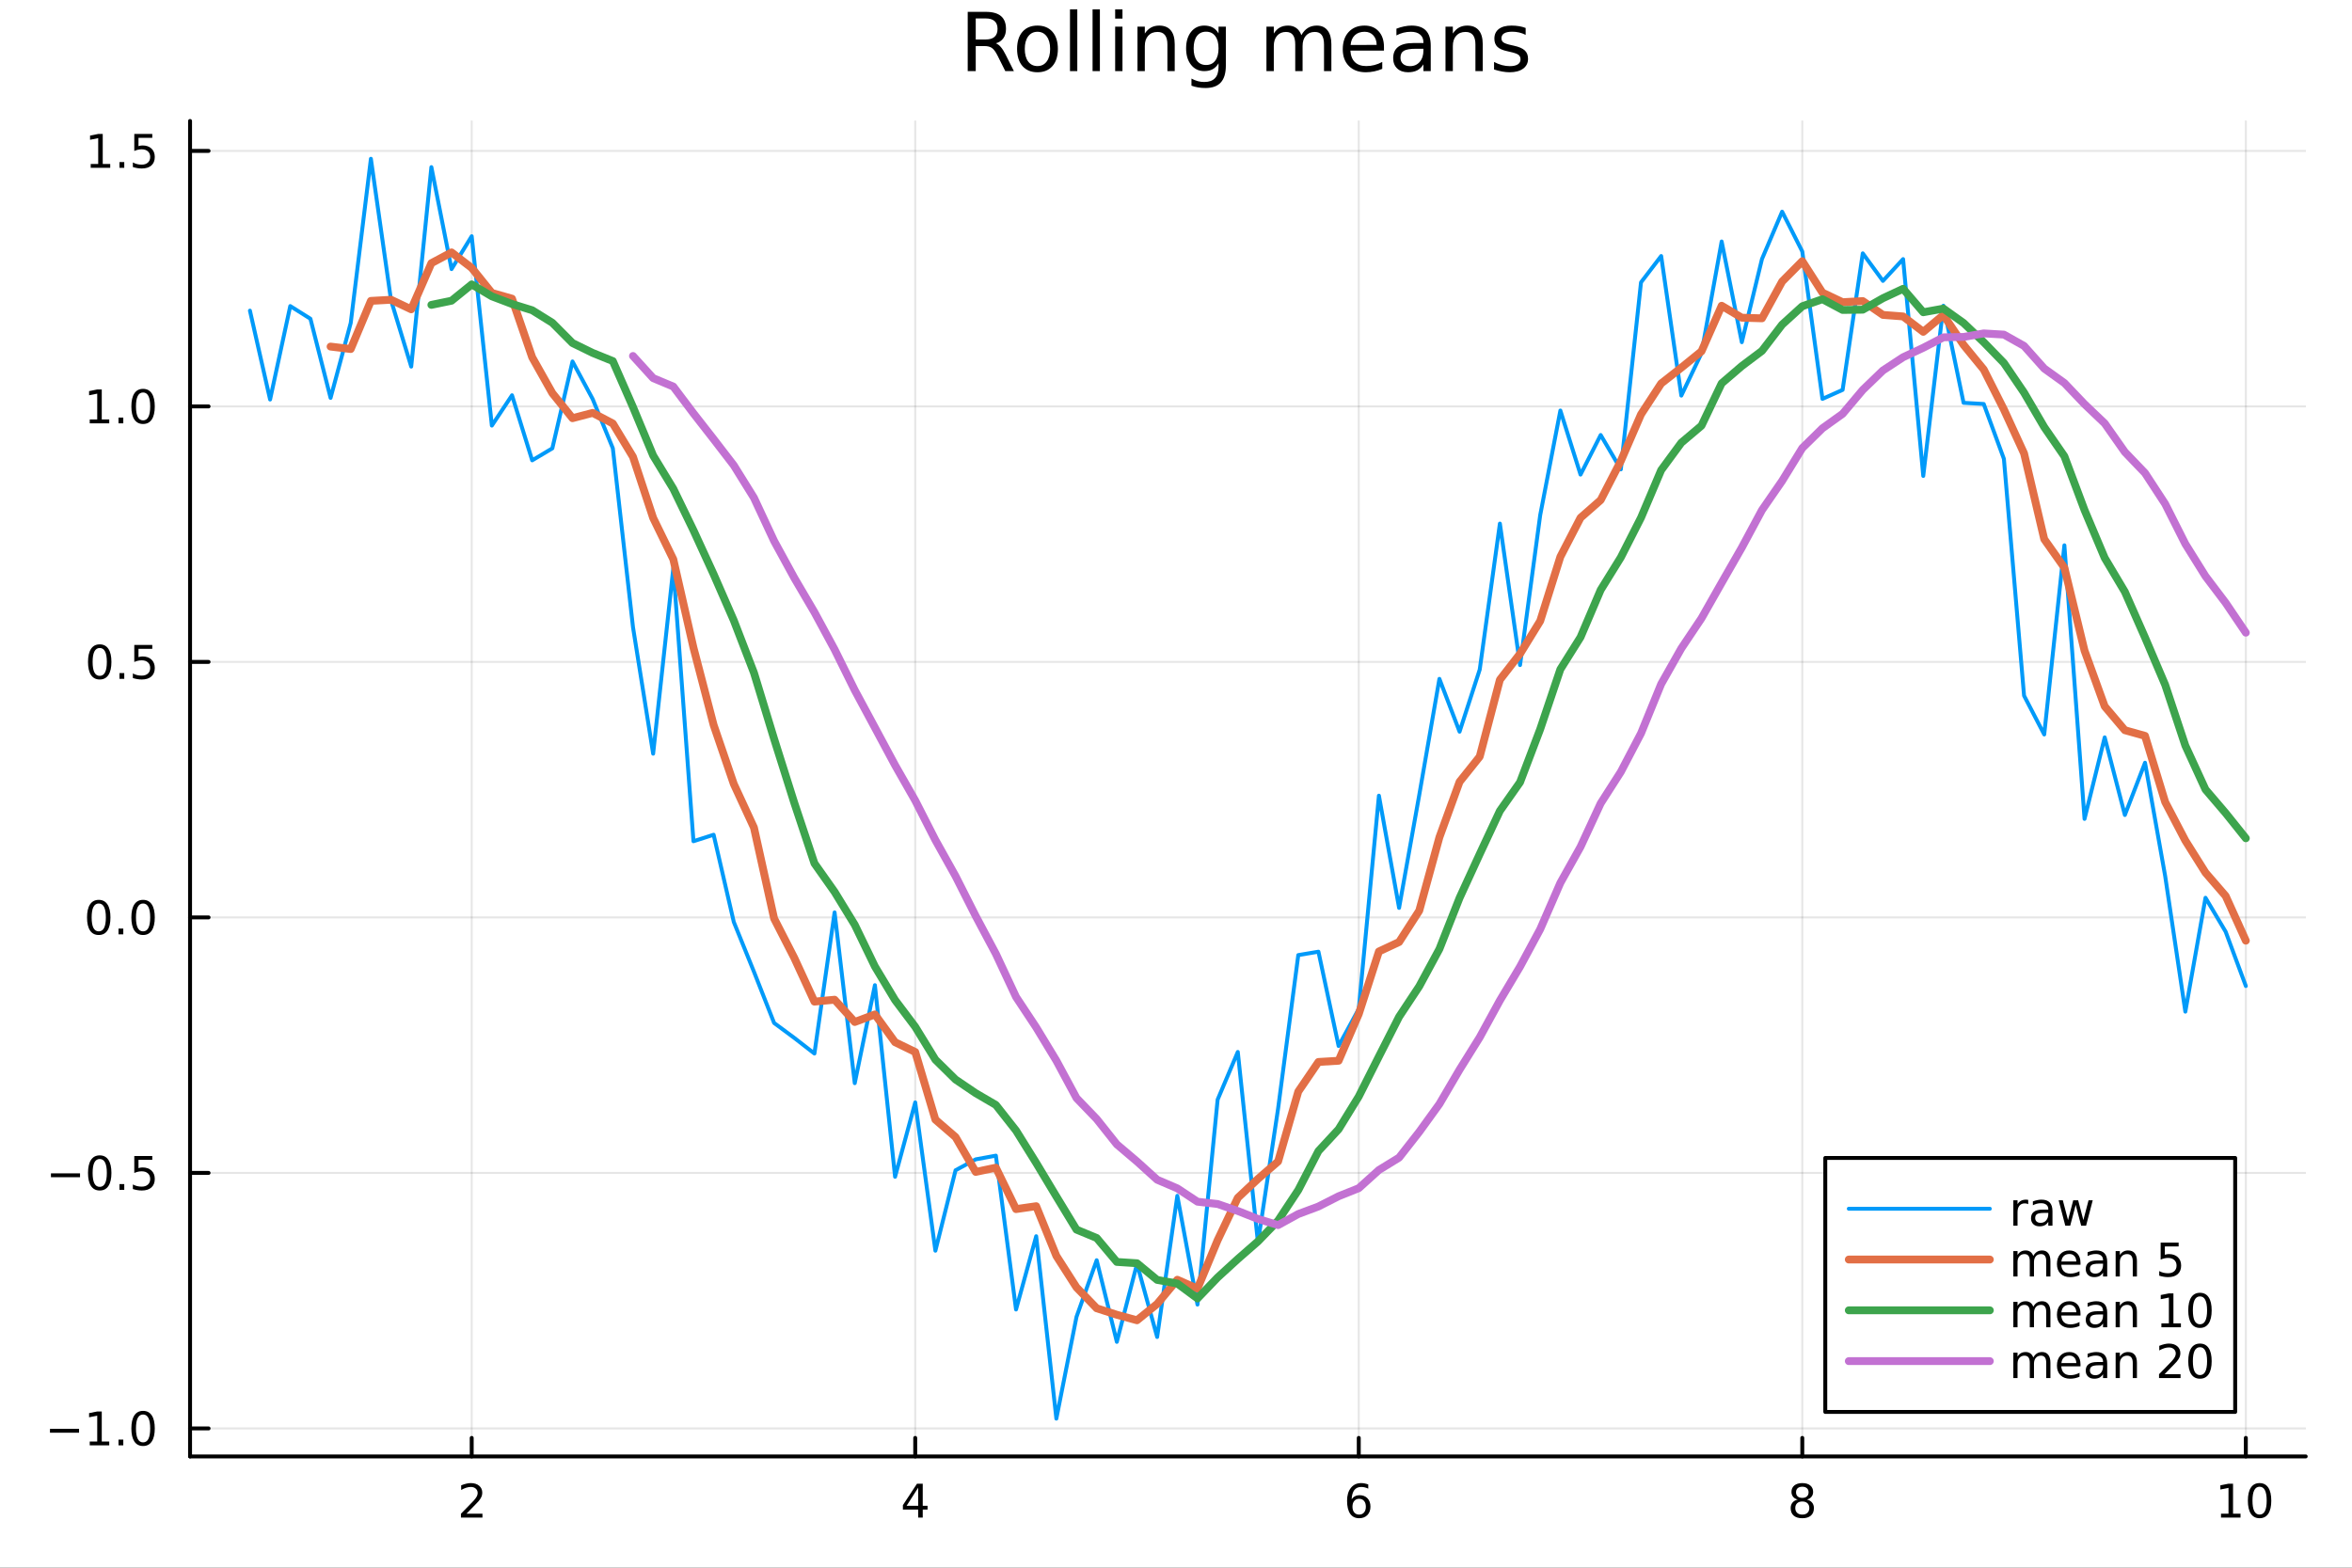 <?xml version="1.0" encoding="utf-8"?>
<svg xmlns="http://www.w3.org/2000/svg" xmlns:xlink="http://www.w3.org/1999/xlink" width="600" height="400" viewBox="0 0 2400 1600">
<rect x="0" y="0" width="2400" height="1600" fill="#333333" stroke="none"/>
<defs>
  <clipPath id="clip650">
    <rect x="0" y="0" width="2400" height="1600"/>
  </clipPath>
</defs>
<path clip-path="url(#clip650)" d="M0 1600 L2400 1600 L2400 0 L0 0  Z" fill="#ffffff" fill-rule="evenodd" fill-opacity="1"/>
<defs>
  <clipPath id="clip651">
    <rect x="480" y="0" width="1681" height="1600"/>
  </clipPath>
</defs>
<path clip-path="url(#clip650)" d="M193.936 1486.45 L2352.76 1486.45 L2352.76 123.472 L193.936 123.472  Z" fill="#ffffff" fill-rule="evenodd" fill-opacity="1"/>
<defs>
  <clipPath id="clip652">
    <rect x="193" y="123" width="2160" height="1364"/>
  </clipPath>
</defs>
<polyline clip-path="url(#clip652)" style="stroke:#000000; stroke-linecap:round; stroke-linejoin:round; stroke-width:2; stroke-opacity:0.1; fill:none" points="481.326,1486.45 481.326,123.472 "/>
<polyline clip-path="url(#clip652)" style="stroke:#000000; stroke-linecap:round; stroke-linejoin:round; stroke-width:2; stroke-opacity:0.1; fill:none" points="933.909,1486.45 933.909,123.472 "/>
<polyline clip-path="url(#clip652)" style="stroke:#000000; stroke-linecap:round; stroke-linejoin:round; stroke-width:2; stroke-opacity:0.1; fill:none" points="1386.49,1486.45 1386.49,123.472 "/>
<polyline clip-path="url(#clip652)" style="stroke:#000000; stroke-linecap:round; stroke-linejoin:round; stroke-width:2; stroke-opacity:0.1; fill:none" points="1839.07,1486.45 1839.07,123.472 "/>
<polyline clip-path="url(#clip652)" style="stroke:#000000; stroke-linecap:round; stroke-linejoin:round; stroke-width:2; stroke-opacity:0.1; fill:none" points="2291.66,1486.45 2291.66,123.472 "/>
<polyline clip-path="url(#clip650)" style="stroke:#000000; stroke-linecap:round; stroke-linejoin:round; stroke-width:4; stroke-opacity:1; fill:none" points="193.936,1486.45 2352.76,1486.45 "/>
<polyline clip-path="url(#clip650)" style="stroke:#000000; stroke-linecap:round; stroke-linejoin:round; stroke-width:4; stroke-opacity:1; fill:none" points="481.326,1486.45 481.326,1467.55 "/>
<polyline clip-path="url(#clip650)" style="stroke:#000000; stroke-linecap:round; stroke-linejoin:round; stroke-width:4; stroke-opacity:1; fill:none" points="933.909,1486.45 933.909,1467.55 "/>
<polyline clip-path="url(#clip650)" style="stroke:#000000; stroke-linecap:round; stroke-linejoin:round; stroke-width:4; stroke-opacity:1; fill:none" points="1386.49,1486.45 1386.49,1467.55 "/>
<polyline clip-path="url(#clip650)" style="stroke:#000000; stroke-linecap:round; stroke-linejoin:round; stroke-width:4; stroke-opacity:1; fill:none" points="1839.07,1486.45 1839.07,1467.55 "/>
<polyline clip-path="url(#clip650)" style="stroke:#000000; stroke-linecap:round; stroke-linejoin:round; stroke-width:4; stroke-opacity:1; fill:none" points="2291.66,1486.45 2291.66,1467.55 "/>
<path clip-path="url(#clip650)" d="M475.979 1544.91 L492.298 1544.91 L492.298 1548.85 L470.354 1548.85 L470.354 1544.91 Q473.016 1542.16 477.599 1537.53 Q482.206 1532.88 483.386 1531.53 Q485.632 1529.01 486.511 1527.27 Q487.414 1525.51 487.414 1523.82 Q487.414 1521.07 485.47 1519.33 Q483.548 1517.6 480.446 1517.6 Q478.247 1517.6 475.794 1518.36 Q473.363 1519.13 470.585 1520.68 L470.585 1515.95 Q473.409 1514.82 475.863 1514.24 Q478.317 1513.66 480.354 1513.66 Q485.724 1513.66 488.919 1516.35 Q492.113 1519.03 492.113 1523.52 Q492.113 1525.65 491.303 1527.57 Q490.516 1529.47 488.409 1532.07 Q487.831 1532.74 484.729 1535.95 Q481.627 1539.15 475.979 1544.91 Z" fill="#000000" fill-rule="nonzero" fill-opacity="1" /><path clip-path="url(#clip650)" d="M936.918 1518.36 L925.113 1536.81 L936.918 1536.81 L936.918 1518.36 M935.691 1514.29 L941.571 1514.29 L941.571 1536.81 L946.501 1536.81 L946.501 1540.7 L941.571 1540.7 L941.571 1548.85 L936.918 1548.85 L936.918 1540.7 L921.316 1540.7 L921.316 1536.19 L935.691 1514.29 Z" fill="#000000" fill-rule="nonzero" fill-opacity="1" /><path clip-path="url(#clip650)" d="M1386.9 1529.7 Q1383.75 1529.7 1381.9 1531.86 Q1380.07 1534.01 1380.07 1537.76 Q1380.07 1541.49 1381.9 1543.66 Q1383.75 1545.82 1386.9 1545.82 Q1390.04 1545.82 1391.87 1543.66 Q1393.73 1541.49 1393.73 1537.76 Q1393.73 1534.01 1391.87 1531.86 Q1390.04 1529.7 1386.9 1529.7 M1396.18 1515.05 L1396.18 1519.31 Q1394.42 1518.48 1392.61 1518.04 Q1390.83 1517.6 1389.07 1517.6 Q1384.44 1517.6 1381.99 1520.72 Q1379.56 1523.85 1379.21 1530.17 Q1380.58 1528.15 1382.64 1527.09 Q1384.7 1526 1387.17 1526 Q1392.38 1526 1395.39 1529.17 Q1398.42 1532.32 1398.42 1537.76 Q1398.42 1543.08 1395.28 1546.3 Q1392.13 1549.52 1386.9 1549.52 Q1380.9 1549.52 1377.73 1544.94 Q1374.56 1540.33 1374.56 1531.6 Q1374.56 1523.41 1378.45 1518.55 Q1382.34 1513.66 1388.89 1513.66 Q1390.65 1513.66 1392.43 1514.01 Q1394.23 1514.36 1396.18 1515.05 Z" fill="#000000" fill-rule="nonzero" fill-opacity="1" /><path clip-path="url(#clip650)" d="M1839.07 1532.44 Q1835.74 1532.44 1833.82 1534.22 Q1831.92 1536 1831.92 1539.13 Q1831.92 1542.25 1833.82 1544.03 Q1835.74 1545.82 1839.07 1545.82 Q1842.41 1545.82 1844.33 1544.03 Q1846.25 1542.23 1846.25 1539.13 Q1846.25 1536 1844.33 1534.22 Q1842.43 1532.44 1839.07 1532.44 M1834.4 1530.45 Q1831.39 1529.7 1829.7 1527.64 Q1828.03 1525.58 1828.03 1522.62 Q1828.03 1518.48 1830.97 1516.07 Q1833.94 1513.66 1839.07 1513.66 Q1844.24 1513.66 1847.18 1516.07 Q1850.12 1518.48 1850.12 1522.62 Q1850.12 1525.58 1848.43 1527.64 Q1846.76 1529.7 1843.77 1530.45 Q1847.15 1531.23 1849.03 1533.52 Q1850.93 1535.82 1850.93 1539.13 Q1850.93 1544.15 1847.85 1546.83 Q1844.79 1549.52 1839.07 1549.52 Q1833.36 1549.52 1830.28 1546.83 Q1827.22 1544.15 1827.22 1539.13 Q1827.22 1535.82 1829.12 1533.52 Q1831.02 1531.23 1834.4 1530.45 M1832.69 1523.06 Q1832.69 1525.75 1834.35 1527.25 Q1836.04 1528.76 1839.07 1528.76 Q1842.08 1528.76 1843.77 1527.25 Q1845.49 1525.75 1845.49 1523.06 Q1845.49 1520.38 1843.77 1518.87 Q1842.08 1517.37 1839.07 1517.37 Q1836.04 1517.37 1834.35 1518.87 Q1832.69 1520.38 1832.69 1523.06 Z" fill="#000000" fill-rule="nonzero" fill-opacity="1" /><path clip-path="url(#clip650)" d="M2266.34 1544.91 L2273.98 1544.91 L2273.98 1518.55 L2265.67 1520.21 L2265.67 1515.95 L2273.94 1514.29 L2278.61 1514.29 L2278.61 1544.91 L2286.25 1544.91 L2286.25 1548.85 L2266.34 1548.85 L2266.34 1544.91 Z" fill="#000000" fill-rule="nonzero" fill-opacity="1" /><path clip-path="url(#clip650)" d="M2305.7 1517.37 Q2302.09 1517.37 2300.26 1520.93 Q2298.45 1524.47 2298.45 1531.6 Q2298.45 1538.71 2300.26 1542.27 Q2302.09 1545.82 2305.7 1545.82 Q2309.33 1545.82 2311.14 1542.27 Q2312.96 1538.71 2312.96 1531.6 Q2312.96 1524.47 2311.14 1520.93 Q2309.33 1517.37 2305.7 1517.37 M2305.7 1513.66 Q2311.51 1513.66 2314.56 1518.27 Q2317.64 1522.85 2317.64 1531.6 Q2317.64 1540.33 2314.56 1544.94 Q2311.51 1549.52 2305.7 1549.52 Q2299.89 1549.52 2296.81 1544.94 Q2293.75 1540.33 2293.75 1531.6 Q2293.75 1522.85 2296.81 1518.27 Q2299.89 1513.66 2305.7 1513.66 Z" fill="#000000" fill-rule="nonzero" fill-opacity="1" /><polyline clip-path="url(#clip652)" style="stroke:#000000; stroke-linecap:round; stroke-linejoin:round; stroke-width:2; stroke-opacity:0.1; fill:none" points="193.936,1457.86 2352.76,1457.86 "/>
<polyline clip-path="url(#clip652)" style="stroke:#000000; stroke-linecap:round; stroke-linejoin:round; stroke-width:2; stroke-opacity:0.1; fill:none" points="193.936,1197.09 2352.76,1197.09 "/>
<polyline clip-path="url(#clip652)" style="stroke:#000000; stroke-linecap:round; stroke-linejoin:round; stroke-width:2; stroke-opacity:0.1; fill:none" points="193.936,936.318 2352.76,936.318 "/>
<polyline clip-path="url(#clip652)" style="stroke:#000000; stroke-linecap:round; stroke-linejoin:round; stroke-width:2; stroke-opacity:0.1; fill:none" points="193.936,675.55 2352.76,675.55 "/>
<polyline clip-path="url(#clip652)" style="stroke:#000000; stroke-linecap:round; stroke-linejoin:round; stroke-width:2; stroke-opacity:0.1; fill:none" points="193.936,414.781 2352.76,414.781 "/>
<polyline clip-path="url(#clip652)" style="stroke:#000000; stroke-linecap:round; stroke-linejoin:round; stroke-width:2; stroke-opacity:0.1; fill:none" points="193.936,154.013 2352.76,154.013 "/>
<polyline clip-path="url(#clip650)" style="stroke:#000000; stroke-linecap:round; stroke-linejoin:round; stroke-width:4; stroke-opacity:1; fill:none" points="193.936,1486.45 193.936,123.472 "/>
<polyline clip-path="url(#clip650)" style="stroke:#000000; stroke-linecap:round; stroke-linejoin:round; stroke-width:4; stroke-opacity:1; fill:none" points="193.936,1457.86 212.834,1457.86 "/>
<polyline clip-path="url(#clip650)" style="stroke:#000000; stroke-linecap:round; stroke-linejoin:round; stroke-width:4; stroke-opacity:1; fill:none" points="193.936,1197.09 212.834,1197.09 "/>
<polyline clip-path="url(#clip650)" style="stroke:#000000; stroke-linecap:round; stroke-linejoin:round; stroke-width:4; stroke-opacity:1; fill:none" points="193.936,936.318 212.834,936.318 "/>
<polyline clip-path="url(#clip650)" style="stroke:#000000; stroke-linecap:round; stroke-linejoin:round; stroke-width:4; stroke-opacity:1; fill:none" points="193.936,675.55 212.834,675.55 "/>
<polyline clip-path="url(#clip650)" style="stroke:#000000; stroke-linecap:round; stroke-linejoin:round; stroke-width:4; stroke-opacity:1; fill:none" points="193.936,414.781 212.834,414.781 "/>
<polyline clip-path="url(#clip650)" style="stroke:#000000; stroke-linecap:round; stroke-linejoin:round; stroke-width:4; stroke-opacity:1; fill:none" points="193.936,154.013 212.834,154.013 "/>
<path clip-path="url(#clip650)" d="M50.992 1458.31 L80.668 1458.31 L80.668 1462.24 L50.992 1462.24 L50.992 1458.31 Z" fill="#000000" fill-rule="nonzero" fill-opacity="1" /><path clip-path="url(#clip650)" d="M91.571 1471.2 L99.21 1471.2 L99.21 1444.83 L90.899 1446.5 L90.899 1442.24 L99.163 1440.58 L103.839 1440.58 L103.839 1471.2 L111.478 1471.2 L111.478 1475.14 L91.571 1475.14 L91.571 1471.2 Z" fill="#000000" fill-rule="nonzero" fill-opacity="1" /><path clip-path="url(#clip650)" d="M120.922 1469.26 L125.807 1469.26 L125.807 1475.14 L120.922 1475.14 L120.922 1469.26 Z" fill="#000000" fill-rule="nonzero" fill-opacity="1" /><path clip-path="url(#clip650)" d="M145.992 1443.65 Q142.381 1443.65 140.552 1447.22 Q138.746 1450.76 138.746 1457.89 Q138.746 1465 140.552 1468.56 Q142.381 1472.1 145.992 1472.1 Q149.626 1472.1 151.431 1468.56 Q153.26 1465 153.26 1457.89 Q153.26 1450.76 151.431 1447.22 Q149.626 1443.65 145.992 1443.65 M145.992 1439.95 Q151.802 1439.95 154.857 1444.56 Q157.936 1449.14 157.936 1457.89 Q157.936 1466.62 154.857 1471.22 Q151.802 1475.81 145.992 1475.81 Q140.181 1475.81 137.103 1471.22 Q134.047 1466.62 134.047 1457.89 Q134.047 1449.14 137.103 1444.56 Q140.181 1439.95 145.992 1439.95 Z" fill="#000000" fill-rule="nonzero" fill-opacity="1" /><path clip-path="url(#clip650)" d="M51.987 1197.54 L81.663 1197.54 L81.663 1201.47 L51.987 1201.47 L51.987 1197.54 Z" fill="#000000" fill-rule="nonzero" fill-opacity="1" /><path clip-path="url(#clip650)" d="M101.756 1182.89 Q98.145 1182.89 96.316 1186.45 Q94.51 1189.99 94.51 1197.12 Q94.51 1204.23 96.316 1207.79 Q98.145 1211.33 101.756 1211.33 Q105.39 1211.33 107.196 1207.79 Q109.024 1204.23 109.024 1197.12 Q109.024 1189.99 107.196 1186.45 Q105.39 1182.89 101.756 1182.89 M101.756 1179.18 Q107.566 1179.18 110.621 1183.79 Q113.7 1188.37 113.7 1197.12 Q113.7 1205.85 110.621 1210.45 Q107.566 1215.04 101.756 1215.04 Q95.946 1215.04 92.867 1210.45 Q89.811 1205.85 89.811 1197.12 Q89.811 1188.37 92.867 1183.79 Q95.946 1179.18 101.756 1179.18 Z" fill="#000000" fill-rule="nonzero" fill-opacity="1" /><path clip-path="url(#clip650)" d="M121.918 1208.49 L126.802 1208.49 L126.802 1214.37 L121.918 1214.37 L121.918 1208.49 Z" fill="#000000" fill-rule="nonzero" fill-opacity="1" /><path clip-path="url(#clip650)" d="M137.033 1179.81 L155.39 1179.81 L155.39 1183.74 L141.316 1183.74 L141.316 1192.21 Q142.334 1191.87 143.353 1191.7 Q144.371 1191.52 145.39 1191.52 Q151.177 1191.52 154.556 1194.69 Q157.936 1197.86 157.936 1203.28 Q157.936 1208.86 154.464 1211.96 Q150.992 1215.04 144.672 1215.04 Q142.496 1215.04 140.228 1214.67 Q137.982 1214.3 135.575 1213.56 L135.575 1208.86 Q137.658 1209.99 139.881 1210.55 Q142.103 1211.1 144.58 1211.1 Q148.584 1211.1 150.922 1209 Q153.26 1206.89 153.26 1203.28 Q153.26 1199.67 150.922 1197.56 Q148.584 1195.45 144.58 1195.45 Q142.705 1195.45 140.83 1195.87 Q138.978 1196.29 137.033 1197.17 L137.033 1179.81 Z" fill="#000000" fill-rule="nonzero" fill-opacity="1" /><path clip-path="url(#clip650)" d="M100.76 922.117 Q97.149 922.117 95.321 925.682 Q93.515 929.224 93.515 936.353 Q93.515 943.46 95.321 947.024 Q97.149 950.566 100.76 950.566 Q104.395 950.566 106.2 947.024 Q108.029 943.46 108.029 936.353 Q108.029 929.224 106.2 925.682 Q104.395 922.117 100.76 922.117 M100.76 918.413 Q106.571 918.413 109.626 923.02 Q112.705 927.603 112.705 936.353 Q112.705 945.08 109.626 949.686 Q106.571 954.27 100.76 954.27 Q94.95 954.27 91.871 949.686 Q88.816 945.08 88.816 936.353 Q88.816 927.603 91.871 923.02 Q94.95 918.413 100.76 918.413 Z" fill="#000000" fill-rule="nonzero" fill-opacity="1" /><path clip-path="url(#clip650)" d="M120.922 947.719 L125.807 947.719 L125.807 953.598 L120.922 953.598 L120.922 947.719 Z" fill="#000000" fill-rule="nonzero" fill-opacity="1" /><path clip-path="url(#clip650)" d="M145.992 922.117 Q142.381 922.117 140.552 925.682 Q138.746 929.224 138.746 936.353 Q138.746 943.46 140.552 947.024 Q142.381 950.566 145.992 950.566 Q149.626 950.566 151.431 947.024 Q153.26 943.46 153.26 936.353 Q153.26 929.224 151.431 925.682 Q149.626 922.117 145.992 922.117 M145.992 918.413 Q151.802 918.413 154.857 923.02 Q157.936 927.603 157.936 936.353 Q157.936 945.08 154.857 949.686 Q151.802 954.27 145.992 954.27 Q140.181 954.27 137.103 949.686 Q134.047 945.08 134.047 936.353 Q134.047 927.603 137.103 923.02 Q140.181 918.413 145.992 918.413 Z" fill="#000000" fill-rule="nonzero" fill-opacity="1" /><path clip-path="url(#clip650)" d="M101.756 661.349 Q98.145 661.349 96.316 664.913 Q94.51 668.455 94.51 675.585 Q94.51 682.691 96.316 686.256 Q98.145 689.797 101.756 689.797 Q105.39 689.797 107.196 686.256 Q109.024 682.691 109.024 675.585 Q109.024 668.455 107.196 664.913 Q105.39 661.349 101.756 661.349 M101.756 657.645 Q107.566 657.645 110.621 662.251 Q113.7 666.835 113.7 675.585 Q113.7 684.311 110.621 688.918 Q107.566 693.501 101.756 693.501 Q95.946 693.501 92.867 688.918 Q89.811 684.311 89.811 675.585 Q89.811 666.835 92.867 662.251 Q95.946 657.645 101.756 657.645 Z" fill="#000000" fill-rule="nonzero" fill-opacity="1" /><path clip-path="url(#clip650)" d="M121.918 686.95 L126.802 686.95 L126.802 692.83 L121.918 692.83 L121.918 686.95 Z" fill="#000000" fill-rule="nonzero" fill-opacity="1" /><path clip-path="url(#clip650)" d="M137.033 658.27 L155.39 658.27 L155.39 662.205 L141.316 662.205 L141.316 670.677 Q142.334 670.33 143.353 670.168 Q144.371 669.983 145.39 669.983 Q151.177 669.983 154.556 673.154 Q157.936 676.325 157.936 681.742 Q157.936 687.321 154.464 690.422 Q150.992 693.501 144.672 693.501 Q142.496 693.501 140.228 693.131 Q137.982 692.76 135.575 692.02 L135.575 687.321 Q137.658 688.455 139.881 689.01 Q142.103 689.566 144.58 689.566 Q148.584 689.566 150.922 687.459 Q153.26 685.353 153.26 681.742 Q153.26 678.131 150.922 676.024 Q148.584 673.918 144.58 673.918 Q142.705 673.918 140.83 674.335 Q138.978 674.751 137.033 675.631 L137.033 658.27 Z" fill="#000000" fill-rule="nonzero" fill-opacity="1" /><path clip-path="url(#clip650)" d="M91.571 428.126 L99.21 428.126 L99.21 401.761 L90.899 403.427 L90.899 399.168 L99.163 397.501 L103.839 397.501 L103.839 428.126 L111.478 428.126 L111.478 432.061 L91.571 432.061 L91.571 428.126 Z" fill="#000000" fill-rule="nonzero" fill-opacity="1" /><path clip-path="url(#clip650)" d="M120.922 426.182 L125.807 426.182 L125.807 432.061 L120.922 432.061 L120.922 426.182 Z" fill="#000000" fill-rule="nonzero" fill-opacity="1" /><path clip-path="url(#clip650)" d="M145.992 400.58 Q142.381 400.58 140.552 404.145 Q138.746 407.686 138.746 414.816 Q138.746 421.922 140.552 425.487 Q142.381 429.029 145.992 429.029 Q149.626 429.029 151.431 425.487 Q153.26 421.922 153.26 414.816 Q153.26 407.686 151.431 404.145 Q149.626 400.58 145.992 400.58 M145.992 396.876 Q151.802 396.876 154.857 401.483 Q157.936 406.066 157.936 414.816 Q157.936 423.543 154.857 428.149 Q151.802 432.733 145.992 432.733 Q140.181 432.733 137.103 428.149 Q134.047 423.543 134.047 414.816 Q134.047 406.066 137.103 401.483 Q140.181 396.876 145.992 396.876 Z" fill="#000000" fill-rule="nonzero" fill-opacity="1" /><path clip-path="url(#clip650)" d="M92.566 167.358 L100.205 167.358 L100.205 140.992 L91.895 142.659 L91.895 138.399 L100.159 136.733 L104.834 136.733 L104.834 167.358 L112.473 167.358 L112.473 171.293 L92.566 171.293 L92.566 167.358 Z" fill="#000000" fill-rule="nonzero" fill-opacity="1" /><path clip-path="url(#clip650)" d="M121.918 165.413 L126.802 165.413 L126.802 171.293 L121.918 171.293 L121.918 165.413 Z" fill="#000000" fill-rule="nonzero" fill-opacity="1" /><path clip-path="url(#clip650)" d="M137.033 136.733 L155.39 136.733 L155.39 140.668 L141.316 140.668 L141.316 149.14 Q142.334 148.793 143.353 148.631 Q144.371 148.446 145.39 148.446 Q151.177 148.446 154.556 151.617 Q157.936 154.788 157.936 160.205 Q157.936 165.784 154.464 168.885 Q150.992 171.964 144.672 171.964 Q142.496 171.964 140.228 171.594 Q137.982 171.223 135.575 170.483 L135.575 165.784 Q137.658 166.918 139.881 167.473 Q142.103 168.029 144.58 168.029 Q148.584 168.029 150.922 165.922 Q153.26 163.816 153.26 160.205 Q153.26 156.594 150.922 154.487 Q148.584 152.381 144.58 152.381 Q142.705 152.381 140.83 152.797 Q138.978 153.214 137.033 154.094 L137.033 136.733 Z" fill="#000000" fill-rule="nonzero" fill-opacity="1" /><path clip-path="url(#clip650)" d="M1016.15 44.22 Q1018.79 45.111 1021.26 48.028 Q1023.77 50.944 1026.28 56.048 L1034.59 72.576 L1025.8 72.576 L1018.06 57.061 Q1015.06 50.985 1012.22 49 Q1009.43 47.015 1004.57 47.015 L995.656 47.015 L995.656 72.576 L987.474 72.576 L987.474 12.096 L1005.95 12.096 Q1016.32 12.096 1021.42 16.43 Q1026.52 20.765 1026.52 29.515 Q1026.52 35.227 1023.85 38.994 Q1021.22 42.761 1016.15 44.22 M995.656 18.82 L995.656 40.29 L1005.95 40.29 Q1011.86 40.29 1014.86 37.576 Q1017.9 34.822 1017.9 29.515 Q1017.9 24.208 1014.86 21.535 Q1011.86 18.82 1005.95 18.82 L995.656 18.82 Z" fill="#000000" fill-rule="nonzero" fill-opacity="1" /><path clip-path="url(#clip650)" d="M1058.65 32.431 Q1052.65 32.431 1049.17 37.131 Q1045.69 41.789 1045.69 49.931 Q1045.69 58.074 1049.13 62.773 Q1052.61 67.431 1058.65 67.431 Q1064.6 67.431 1068.09 62.732 Q1071.57 58.033 1071.57 49.931 Q1071.57 41.87 1068.09 37.171 Q1064.6 32.431 1058.65 32.431 M1058.65 26.112 Q1068.37 26.112 1073.92 32.431 Q1079.47 38.751 1079.47 49.931 Q1079.47 61.071 1073.92 67.431 Q1068.37 73.751 1058.65 73.751 Q1048.89 73.751 1043.34 67.431 Q1037.83 61.071 1037.83 49.931 Q1037.83 38.751 1043.34 32.431 Q1048.89 26.112 1058.65 26.112 Z" fill="#000000" fill-rule="nonzero" fill-opacity="1" /><path clip-path="url(#clip650)" d="M1091.82 9.544 L1099.28 9.544 L1099.28 72.576 L1091.82 72.576 L1091.82 9.544 Z" fill="#000000" fill-rule="nonzero" fill-opacity="1" /><path clip-path="url(#clip650)" d="M1114.87 9.544 L1122.33 9.544 L1122.33 72.576 L1114.87 72.576 L1114.87 9.544 Z" fill="#000000" fill-rule="nonzero" fill-opacity="1" /><path clip-path="url(#clip650)" d="M1137.92 27.206 L1145.38 27.206 L1145.38 72.576 L1137.92 72.576 L1137.92 27.206 M1137.92 9.544 L1145.38 9.544 L1145.38 18.983 L1137.92 18.983 L1137.92 9.544 Z" fill="#000000" fill-rule="nonzero" fill-opacity="1" /><path clip-path="url(#clip650)" d="M1198.69 45.192 L1198.69 72.576 L1191.23 72.576 L1191.23 45.435 Q1191.23 38.994 1188.72 35.794 Q1186.21 32.594 1181.19 32.594 Q1175.15 32.594 1171.67 36.442 Q1168.18 40.29 1168.18 46.934 L1168.18 72.576 L1160.69 72.576 L1160.69 27.206 L1168.18 27.206 L1168.18 34.254 Q1170.86 30.163 1174.46 28.138 Q1178.11 26.112 1182.85 26.112 Q1190.67 26.112 1194.68 30.973 Q1198.69 35.794 1198.69 45.192 Z" fill="#000000" fill-rule="nonzero" fill-opacity="1" /><path clip-path="url(#clip650)" d="M1243.41 49.364 Q1243.41 41.263 1240.05 36.806 Q1236.73 32.35 1230.69 32.35 Q1224.69 32.35 1221.33 36.806 Q1218.01 41.263 1218.01 49.364 Q1218.01 57.426 1221.33 61.882 Q1224.69 66.338 1230.69 66.338 Q1236.73 66.338 1240.05 61.882 Q1243.41 57.426 1243.41 49.364 M1250.86 66.945 Q1250.86 78.531 1245.72 84.162 Q1240.57 89.833 1229.96 89.833 Q1226.03 89.833 1222.55 89.225 Q1219.06 88.658 1215.78 87.443 L1215.78 80.192 Q1219.06 81.974 1222.26 82.825 Q1225.46 83.675 1228.79 83.675 Q1236.12 83.675 1239.76 79.827 Q1243.41 76.019 1243.41 68.282 L1243.41 64.596 Q1241.1 68.606 1237.5 70.591 Q1233.89 72.576 1228.87 72.576 Q1220.52 72.576 1215.42 66.216 Q1210.31 59.856 1210.31 49.364 Q1210.31 38.832 1215.42 32.472 Q1220.52 26.112 1228.87 26.112 Q1233.89 26.112 1237.5 28.097 Q1241.1 30.082 1243.41 34.092 L1243.41 27.206 L1250.86 27.206 L1250.86 66.945 Z" fill="#000000" fill-rule="nonzero" fill-opacity="1" /><path clip-path="url(#clip650)" d="M1327.91 35.915 Q1330.71 30.892 1334.6 28.502 Q1338.48 26.112 1343.75 26.112 Q1350.84 26.112 1354.69 31.095 Q1358.54 36.037 1358.54 45.192 L1358.54 72.576 L1351.04 72.576 L1351.04 45.435 Q1351.04 38.913 1348.73 35.753 Q1346.42 32.594 1341.68 32.594 Q1335.89 32.594 1332.53 36.442 Q1329.17 40.29 1329.17 46.934 L1329.17 72.576 L1321.67 72.576 L1321.67 45.435 Q1321.67 38.873 1319.36 35.753 Q1317.06 32.594 1312.23 32.594 Q1306.52 32.594 1303.16 36.482 Q1299.8 40.331 1299.8 46.934 L1299.8 72.576 L1292.3 72.576 L1292.3 27.206 L1299.8 27.206 L1299.8 34.254 Q1302.35 30.082 1305.92 28.097 Q1309.48 26.112 1314.38 26.112 Q1319.32 26.112 1322.77 28.624 Q1326.25 31.135 1327.91 35.915 Z" fill="#000000" fill-rule="nonzero" fill-opacity="1" /><path clip-path="url(#clip650)" d="M1412.21 48.028 L1412.21 51.673 L1377.94 51.673 Q1378.43 59.37 1382.56 63.421 Q1386.73 67.431 1394.14 67.431 Q1398.44 67.431 1402.45 66.378 Q1406.5 65.325 1410.47 63.218 L1410.47 70.267 Q1406.46 71.968 1402.25 72.86 Q1398.03 73.751 1393.7 73.751 Q1382.84 73.751 1376.48 67.431 Q1370.16 61.112 1370.16 50.337 Q1370.16 39.197 1376.16 32.675 Q1382.19 26.112 1392.4 26.112 Q1401.56 26.112 1406.86 32.026 Q1412.21 37.9 1412.21 48.028 M1404.76 45.84 Q1404.68 39.723 1401.31 36.077 Q1397.99 32.431 1392.48 32.431 Q1386.24 32.431 1382.48 35.956 Q1378.75 39.48 1378.18 45.88 L1404.76 45.84 Z" fill="#000000" fill-rule="nonzero" fill-opacity="1" /><path clip-path="url(#clip650)" d="M1445.06 49.769 Q1436.03 49.769 1432.55 51.835 Q1429.06 53.901 1429.06 58.884 Q1429.06 62.854 1431.66 65.203 Q1434.29 67.512 1438.78 67.512 Q1444.98 67.512 1448.71 63.137 Q1452.48 58.722 1452.48 51.43 L1452.48 49.769 L1445.06 49.769 M1459.93 46.691 L1459.93 72.576 L1452.48 72.576 L1452.48 65.689 Q1449.92 69.821 1446.12 71.806 Q1442.31 73.751 1436.8 73.751 Q1429.83 73.751 1425.7 69.862 Q1421.61 65.933 1421.61 59.37 Q1421.61 51.714 1426.71 47.825 Q1431.86 43.936 1442.03 43.936 L1452.48 43.936 L1452.48 43.207 Q1452.48 38.062 1449.07 35.267 Q1445.71 32.431 1439.6 32.431 Q1435.71 32.431 1432.02 33.363 Q1428.33 34.295 1424.93 36.158 L1424.93 29.272 Q1429.02 27.692 1432.87 26.922 Q1436.72 26.112 1440.36 26.112 Q1450.21 26.112 1455.07 31.216 Q1459.93 36.32 1459.93 46.691 Z" fill="#000000" fill-rule="nonzero" fill-opacity="1" /><path clip-path="url(#clip650)" d="M1513 45.192 L1513 72.576 L1505.54 72.576 L1505.54 45.435 Q1505.54 38.994 1503.03 35.794 Q1500.52 32.594 1495.5 32.594 Q1489.46 32.594 1485.98 36.442 Q1482.49 40.29 1482.49 46.934 L1482.49 72.576 L1475 72.576 L1475 27.206 L1482.49 27.206 L1482.49 34.254 Q1485.17 30.163 1488.77 28.138 Q1492.42 26.112 1497.16 26.112 Q1504.98 26.112 1508.99 30.973 Q1513 35.794 1513 45.192 Z" fill="#000000" fill-rule="nonzero" fill-opacity="1" /><path clip-path="url(#clip650)" d="M1556.79 28.543 L1556.79 35.591 Q1553.63 33.971 1550.23 33.161 Q1546.82 32.35 1543.18 32.35 Q1537.63 32.35 1534.83 34.052 Q1532.08 35.753 1532.08 39.156 Q1532.08 41.749 1534.06 43.248 Q1536.05 44.706 1542.04 46.043 L1544.59 46.61 Q1552.53 48.311 1555.86 51.43 Q1559.22 54.509 1559.22 60.059 Q1559.22 66.378 1554.2 70.064 Q1549.21 73.751 1540.46 73.751 Q1536.82 73.751 1532.85 73.022 Q1528.92 72.333 1524.54 70.915 L1524.54 63.218 Q1528.67 65.365 1532.68 66.459 Q1536.7 67.512 1540.62 67.512 Q1545.89 67.512 1548.73 65.73 Q1551.56 63.907 1551.56 60.626 Q1551.56 57.588 1549.5 55.967 Q1547.47 54.347 1540.54 52.848 L1537.95 52.24 Q1531.02 50.782 1527.95 47.785 Q1524.87 44.746 1524.87 39.48 Q1524.87 33.08 1529.4 29.596 Q1533.94 26.112 1542.29 26.112 Q1546.42 26.112 1550.06 26.72 Q1553.71 27.327 1556.79 28.543 Z" fill="#000000" fill-rule="nonzero" fill-opacity="1" /><polyline clip-path="url(#clip652)" style="stroke:#009af9; stroke-linecap:round; stroke-linejoin:round; stroke-width:4; stroke-opacity:1; fill:none" points="255.035,317.057 275.607,407.768 296.179,312.385 316.751,325.328 337.322,406.095 357.894,329.585 378.466,162.047 399.038,306.603 419.61,374.161 440.182,170.569 460.754,274.651 481.326,241.094 501.898,434.354 522.47,403.407 543.042,469.829 563.614,457.582 584.186,368.919 604.758,407.238 625.33,457.51 645.902,640.062 666.474,769.227 687.046,579.992 707.617,858.577 728.189,851.956 748.761,940.969 769.333,991.753 789.905,1044.06 810.477,1059.29 831.049,1075.26 851.621,931.199 872.193,1105.49 892.765,1005.47 913.337,1201.04 933.909,1125.13 954.481,1276.48 975.053,1194.39 995.625,1183.25 1016.2,1179.47 1036.77,1336.49 1057.34,1261.71 1077.91,1447.87 1098.48,1343.98 1119.06,1286.21 1139.63,1369.51 1160.2,1289.87 1180.77,1364.54 1201.34,1220.48 1221.92,1331.47 1242.49,1122.27 1263.06,1073.63 1283.63,1268.17 1304.2,1131.3 1324.78,974.769 1345.35,971.314 1365.92,1067.55 1386.49,1029.7 1407.06,812.073 1427.64,926.615 1448.21,811.411 1468.78,692.863 1489.35,746.765 1509.92,683.401 1530.5,534.386 1551.07,678.766 1571.64,525.703 1592.21,418.987 1612.78,484.384 1633.35,443.976 1653.93,479.03 1674.5,288.178 1695.07,261.303 1715.64,403.75 1736.21,360.538 1756.79,246.473 1777.36,349.249 1797.93,264.376 1818.5,216.038 1839.07,256.687 1859.65,407.129 1880.22,397.909 1900.79,258.572 1921.36,286.691 1941.93,264.445 1962.51,485.744 1983.08,312.023 2003.65,411.122 2024.22,412.309 2044.79,468.3 2065.37,710.025 2085.94,749.606 2106.51,556.557 2127.08,835.767 2147.65,752.572 2168.23,831.803 2188.8,778.446 2209.37,894.184 2229.94,1032.49 2250.51,916.278 2271.09,950.946 2291.66,1006.33 "/>
<polyline clip-path="url(#clip652)" style="stroke:#e26f46; stroke-linecap:round; stroke-linejoin:round; stroke-width:8; stroke-opacity:1; fill:none" points="337.322,353.727 357.894,356.232 378.466,307.088 399.038,305.932 419.61,315.698 440.182,268.593 460.754,257.606 481.326,273.415 501.898,298.966 522.47,304.815 543.042,364.667 563.614,401.253 584.186,426.818 604.758,421.395 625.33,432.215 645.902,466.262 666.474,528.591 687.046,570.806 707.617,661.074 728.189,739.963 748.761,800.144 769.333,844.649 789.905,937.463 810.477,977.607 831.049,1022.27 851.621,1020.31 872.193,1043.06 892.765,1035.34 913.337,1063.69 933.909,1073.67 954.481,1142.72 975.053,1160.5 995.625,1196.06 1016.2,1191.74 1036.77,1234.02 1057.34,1231.06 1077.91,1281.76 1098.48,1313.91 1119.06,1335.25 1139.63,1341.86 1160.2,1347.49 1180.77,1330.82 1201.34,1306.12 1221.92,1315.18 1242.49,1265.73 1263.06,1222.48 1283.63,1203.21 1304.2,1185.37 1324.78,1114.03 1345.35,1083.84 1365.92,1082.62 1386.49,1034.93 1407.06,971.081 1427.64,961.45 1448.21,929.47 1468.78,854.532 1489.35,797.945 1509.92,772.211 1530.5,693.765 1551.07,667.236 1571.64,633.804 1592.21,568.249 1612.78,528.445 1633.35,510.363 1653.93,470.416 1674.5,422.911 1695.07,391.374 1715.64,375.247 1736.21,358.56 1756.79,312.048 1777.36,324.263 1797.93,324.877 1818.5,287.335 1839.07,266.565 1859.65,298.696 1880.22,308.428 1900.79,307.267 1921.36,321.397 1941.93,322.949 1962.51,338.672 1983.08,321.495 2003.65,352.005 2024.22,377.129 2044.79,417.899 2065.37,462.756 2085.94,550.272 2106.51,579.359 2127.08,664.051 2147.65,720.905 2168.23,745.261 2188.8,751.029 2209.37,818.554 2229.94,857.899 2250.51,890.64 2271.09,914.469 2291.66,960.046 "/>
<polyline clip-path="url(#clip652)" style="stroke:#3da44d; stroke-linecap:round; stroke-linejoin:round; stroke-width:8; stroke-opacity:1; fill:none" points="440.182,311.16 460.754,306.919 481.326,290.252 501.898,302.449 522.47,310.257 543.042,316.63 563.614,329.43 584.186,350.117 604.758,360.18 625.33,368.515 645.902,415.464 666.474,464.922 687.046,498.812 707.617,541.234 728.189,586.089 748.761,633.203 769.333,686.62 789.905,754.134 810.477,819.34 831.049,881.115 851.621,910.228 872.193,943.854 892.765,986.402 913.337,1020.65 933.909,1047.97 954.481,1081.52 975.053,1101.78 995.625,1115.7 1016.2,1127.72 1036.77,1153.84 1057.34,1186.89 1077.91,1221.13 1098.48,1254.98 1119.06,1263.5 1139.63,1287.94 1160.2,1289.28 1180.77,1306.29 1201.34,1310.01 1221.92,1325.21 1242.49,1303.79 1263.06,1284.98 1283.63,1267.01 1304.2,1245.75 1324.78,1214.6 1345.35,1174.78 1365.92,1152.55 1386.49,1119.07 1407.06,1078.23 1427.64,1037.74 1448.21,1006.65 1468.78,968.577 1489.35,916.436 1509.92,871.646 1530.5,827.608 1551.07,798.353 1571.64,744.168 1592.21,683.097 1612.78,650.328 1633.35,602.064 1653.93,568.826 1674.5,528.358 1695.07,479.812 1715.64,451.846 1736.21,434.462 1756.79,391.232 1777.36,373.587 1797.93,358.126 1818.5,331.291 1839.07,312.562 1859.65,305.372 1880.22,316.345 1900.79,316.072 1921.36,304.366 1941.93,294.757 1962.51,318.684 1983.08,314.961 2003.65,329.636 2024.22,349.263 2044.79,370.424 2065.37,400.714 2085.94,435.884 2106.51,465.682 2127.08,520.59 2147.65,569.402 2168.23,604.008 2188.8,650.651 2209.37,698.957 2229.94,760.975 2250.51,805.773 2271.09,829.865 2291.66,855.538 "/>
<polyline clip-path="url(#clip652)" style="stroke:#c271d2; stroke-linecap:round; stroke-linejoin:round; stroke-width:8; stroke-opacity:1; fill:none" points="645.902,363.312 666.474,385.921 687.046,394.532 707.617,421.841 728.189,448.173 748.761,474.916 769.333,508.025 789.905,552.126 810.477,589.76 831.049,624.815 851.621,662.846 872.193,704.388 892.765,742.607 913.337,780.941 933.909,817.028 954.481,857.36 975.053,894.201 995.625,934.917 1016.2,973.529 1036.77,1017.48 1057.34,1048.56 1077.91,1082.49 1098.48,1120.69 1119.06,1142.07 1139.63,1167.95 1160.2,1185.4 1180.77,1204.04 1201.34,1212.86 1221.92,1226.47 1242.49,1228.82 1263.06,1235.94 1283.63,1244.07 1304.2,1250.36 1324.78,1239.05 1345.35,1231.36 1365.92,1220.91 1386.49,1212.68 1407.06,1194.12 1427.64,1181.48 1448.21,1155.22 1468.78,1126.78 1489.35,1091.72 1509.92,1058.7 1530.5,1021.1 1551.07,986.568 1571.64,948.359 1592.21,901.082 1612.78,864.277 1633.35,819.902 1653.93,787.74 1674.5,748.467 1695.07,698.124 1715.64,661.746 1736.21,631.035 1756.79,594.793 1777.36,558.877 1797.93,520.611 1818.5,490.81 1839.07,457.313 1859.65,437.099 1880.22,422.351 1900.79,397.942 1921.36,378.106 1941.93,364.609 1962.51,354.958 1983.08,344.274 2003.65,343.881 2024.22,340.277 2044.79,341.493 2065.37,353.043 2085.94,376.114 2106.51,390.877 2127.08,412.478 2147.65,432.08 2168.23,461.346 2188.8,482.806 2209.37,514.296 2229.94,555.119 2250.51,588.099 2271.09,615.289 2291.66,645.711 "/>
<path clip-path="url(#clip650)" d="M1862.53 1441.02 L2280.8 1441.02 L2280.8 1181.82 L1862.53 1181.82  Z" fill="#ffffff" fill-rule="evenodd" fill-opacity="1"/>
<polyline clip-path="url(#clip650)" style="stroke:#000000; stroke-linecap:round; stroke-linejoin:round; stroke-width:4; stroke-opacity:1; fill:none" points="1862.53,1441.02 2280.8,1441.02 2280.8,1181.82 1862.53,1181.82 1862.53,1441.02 "/>
<polyline clip-path="url(#clip650)" style="stroke:#009af9; stroke-linecap:round; stroke-linejoin:round; stroke-width:4; stroke-opacity:1; fill:none" points="1886.52,1233.66 2030.44,1233.66 "/>
<path clip-path="url(#clip650)" d="M2069.61 1228.99 Q2068.89 1228.57 2068.04 1228.39 Q2067.2 1228.18 2066.18 1228.18 Q2062.57 1228.18 2060.63 1230.54 Q2058.71 1232.88 2058.71 1237.28 L2058.71 1250.94 L2054.43 1250.94 L2054.43 1225.01 L2058.71 1225.01 L2058.71 1229.04 Q2060.05 1226.68 2062.2 1225.54 Q2064.36 1224.38 2067.43 1224.38 Q2067.87 1224.38 2068.41 1224.45 Q2068.94 1224.5 2069.59 1224.62 L2069.61 1228.99 Z" fill="#000000" fill-rule="nonzero" fill-opacity="1" /><path clip-path="url(#clip650)" d="M2085.86 1237.9 Q2080.7 1237.9 2078.71 1239.08 Q2076.72 1240.26 2076.72 1243.11 Q2076.72 1245.38 2078.2 1246.72 Q2079.7 1248.04 2082.27 1248.04 Q2085.81 1248.04 2087.94 1245.54 Q2090.1 1243.02 2090.1 1238.85 L2090.1 1237.9 L2085.86 1237.9 M2094.36 1236.14 L2094.36 1250.94 L2090.1 1250.94 L2090.1 1247 Q2088.64 1249.36 2086.46 1250.5 Q2084.29 1251.61 2081.14 1251.61 Q2077.16 1251.61 2074.8 1249.38 Q2072.46 1247.14 2072.46 1243.39 Q2072.46 1239.01 2075.37 1236.79 Q2078.31 1234.57 2084.12 1234.57 L2090.1 1234.57 L2090.1 1234.15 Q2090.1 1231.21 2088.15 1229.62 Q2086.23 1228 2082.74 1228 Q2080.51 1228 2078.41 1228.53 Q2076.3 1229.06 2074.36 1230.13 L2074.36 1226.19 Q2076.69 1225.29 2078.89 1224.85 Q2081.09 1224.38 2083.18 1224.38 Q2088.8 1224.38 2091.58 1227.3 Q2094.36 1230.22 2094.36 1236.14 Z" fill="#000000" fill-rule="nonzero" fill-opacity="1" /><path clip-path="url(#clip650)" d="M2100.65 1225.01 L2104.91 1225.01 L2110.24 1245.24 L2115.54 1225.01 L2120.56 1225.01 L2125.88 1245.24 L2131.18 1225.01 L2135.44 1225.01 L2128.66 1250.94 L2123.64 1250.94 L2118.06 1229.69 L2112.46 1250.94 L2107.43 1250.94 L2100.65 1225.01 Z" fill="#000000" fill-rule="nonzero" fill-opacity="1" /><polyline clip-path="url(#clip650)" style="stroke:#e26f46; stroke-linecap:round; stroke-linejoin:round; stroke-width:8; stroke-opacity:1; fill:none" points="1886.52,1285.5 2030.44,1285.5 "/>
<path clip-path="url(#clip650)" d="M2074.77 1281.83 Q2076.37 1278.96 2078.59 1277.59 Q2080.81 1276.22 2083.82 1276.22 Q2087.87 1276.22 2090.07 1279.07 Q2092.27 1281.9 2092.27 1287.13 L2092.27 1302.78 L2087.99 1302.78 L2087.99 1287.27 Q2087.99 1283.54 2086.67 1281.73 Q2085.35 1279.93 2082.64 1279.93 Q2079.33 1279.93 2077.41 1282.13 Q2075.49 1284.33 2075.49 1288.12 L2075.49 1302.78 L2071.21 1302.78 L2071.21 1287.27 Q2071.21 1283.52 2069.89 1281.73 Q2068.57 1279.93 2065.81 1279.93 Q2062.55 1279.93 2060.63 1282.15 Q2058.71 1284.35 2058.71 1288.12 L2058.71 1302.78 L2054.43 1302.78 L2054.43 1276.85 L2058.71 1276.85 L2058.71 1280.88 Q2060.17 1278.49 2062.2 1277.36 Q2064.24 1276.22 2067.04 1276.22 Q2069.86 1276.22 2071.83 1277.66 Q2073.82 1279.09 2074.77 1281.83 Z" fill="#000000" fill-rule="nonzero" fill-opacity="1" /><path clip-path="url(#clip650)" d="M2122.94 1288.75 L2122.94 1290.83 L2103.36 1290.83 Q2103.64 1295.23 2106 1297.54 Q2108.38 1299.84 2112.62 1299.84 Q2115.07 1299.84 2117.36 1299.23 Q2119.68 1298.63 2121.95 1297.43 L2121.95 1301.46 Q2119.66 1302.43 2117.25 1302.94 Q2114.84 1303.45 2112.36 1303.45 Q2106.16 1303.45 2102.53 1299.84 Q2098.92 1296.22 2098.92 1290.07 Q2098.92 1283.7 2102.34 1279.97 Q2105.79 1276.22 2111.62 1276.22 Q2116.86 1276.22 2119.89 1279.6 Q2122.94 1282.96 2122.94 1288.75 M2118.68 1287.5 Q2118.64 1284 2116.72 1281.92 Q2114.82 1279.84 2111.67 1279.84 Q2108.11 1279.84 2105.95 1281.85 Q2103.82 1283.86 2103.5 1287.52 L2118.68 1287.5 Z" fill="#000000" fill-rule="nonzero" fill-opacity="1" /><path clip-path="url(#clip650)" d="M2141.72 1289.74 Q2136.55 1289.74 2134.56 1290.92 Q2132.57 1292.1 2132.57 1294.95 Q2132.57 1297.22 2134.05 1298.56 Q2135.56 1299.88 2138.13 1299.88 Q2141.67 1299.88 2143.8 1297.38 Q2145.95 1294.86 2145.95 1290.69 L2145.95 1289.74 L2141.72 1289.74 M2150.21 1287.98 L2150.21 1302.78 L2145.95 1302.78 L2145.95 1298.84 Q2144.49 1301.2 2142.32 1302.34 Q2140.14 1303.45 2136.99 1303.45 Q2133.01 1303.45 2130.65 1301.22 Q2128.31 1298.98 2128.31 1295.23 Q2128.31 1290.85 2131.23 1288.63 Q2134.17 1286.41 2139.98 1286.41 L2145.95 1286.41 L2145.95 1285.99 Q2145.95 1283.05 2144.01 1281.46 Q2142.09 1279.84 2138.59 1279.84 Q2136.37 1279.84 2134.26 1280.37 Q2132.16 1280.9 2130.21 1281.97 L2130.21 1278.03 Q2132.55 1277.13 2134.75 1276.69 Q2136.95 1276.22 2139.03 1276.22 Q2144.66 1276.22 2147.43 1279.14 Q2150.21 1282.06 2150.21 1287.98 Z" fill="#000000" fill-rule="nonzero" fill-opacity="1" /><path clip-path="url(#clip650)" d="M2180.54 1287.13 L2180.54 1302.78 L2176.28 1302.78 L2176.28 1287.27 Q2176.28 1283.59 2174.84 1281.76 Q2173.41 1279.93 2170.54 1279.93 Q2167.09 1279.93 2165.1 1282.13 Q2163.11 1284.33 2163.11 1288.12 L2163.11 1302.78 L2158.82 1302.78 L2158.82 1276.85 L2163.11 1276.85 L2163.11 1280.88 Q2164.63 1278.54 2166.69 1277.38 Q2168.78 1276.22 2171.48 1276.22 Q2175.95 1276.22 2178.24 1279 Q2180.54 1281.76 2180.54 1287.13 Z" fill="#000000" fill-rule="nonzero" fill-opacity="1" /><path clip-path="url(#clip650)" d="M2204.75 1268.22 L2223.1 1268.22 L2223.1 1272.15 L2209.03 1272.15 L2209.03 1280.62 Q2210.05 1280.28 2211.07 1280.11 Q2212.09 1279.93 2213.1 1279.93 Q2218.89 1279.93 2222.27 1283.1 Q2225.65 1286.27 2225.65 1291.69 Q2225.65 1297.27 2222.18 1300.37 Q2218.71 1303.45 2212.39 1303.45 Q2210.21 1303.45 2207.94 1303.08 Q2205.7 1302.71 2203.29 1301.97 L2203.29 1297.27 Q2205.37 1298.4 2207.6 1298.96 Q2209.82 1299.51 2212.29 1299.51 Q2216.3 1299.51 2218.64 1297.41 Q2220.98 1295.3 2220.98 1291.69 Q2220.98 1288.08 2218.64 1285.97 Q2216.3 1283.86 2212.29 1283.86 Q2210.42 1283.86 2208.54 1284.28 Q2206.69 1284.7 2204.75 1285.58 L2204.75 1268.22 Z" fill="#000000" fill-rule="nonzero" fill-opacity="1" /><polyline clip-path="url(#clip650)" style="stroke:#3da44d; stroke-linecap:round; stroke-linejoin:round; stroke-width:8; stroke-opacity:1; fill:none" points="1886.52,1337.34 2030.44,1337.34 "/>
<path clip-path="url(#clip650)" d="M2074.77 1333.67 Q2076.37 1330.8 2078.59 1329.43 Q2080.81 1328.06 2083.82 1328.06 Q2087.87 1328.06 2090.07 1330.91 Q2092.27 1333.74 2092.27 1338.97 L2092.27 1354.62 L2087.99 1354.62 L2087.99 1339.11 Q2087.99 1335.38 2086.67 1333.57 Q2085.35 1331.77 2082.64 1331.77 Q2079.33 1331.77 2077.41 1333.97 Q2075.49 1336.17 2075.49 1339.96 L2075.49 1354.62 L2071.21 1354.62 L2071.21 1339.11 Q2071.21 1335.36 2069.89 1333.57 Q2068.57 1331.77 2065.81 1331.77 Q2062.55 1331.77 2060.63 1333.99 Q2058.71 1336.19 2058.71 1339.96 L2058.71 1354.62 L2054.43 1354.62 L2054.43 1328.69 L2058.71 1328.69 L2058.71 1332.72 Q2060.17 1330.33 2062.2 1329.2 Q2064.24 1328.06 2067.04 1328.06 Q2069.86 1328.06 2071.83 1329.5 Q2073.82 1330.93 2074.77 1333.67 Z" fill="#000000" fill-rule="nonzero" fill-opacity="1" /><path clip-path="url(#clip650)" d="M2122.94 1340.59 L2122.94 1342.67 L2103.36 1342.67 Q2103.64 1347.07 2106 1349.38 Q2108.38 1351.68 2112.62 1351.68 Q2115.07 1351.68 2117.36 1351.07 Q2119.68 1350.47 2121.95 1349.27 L2121.95 1353.3 Q2119.66 1354.27 2117.25 1354.78 Q2114.84 1355.29 2112.36 1355.29 Q2106.16 1355.29 2102.53 1351.68 Q2098.92 1348.06 2098.92 1341.91 Q2098.92 1335.54 2102.34 1331.81 Q2105.79 1328.06 2111.62 1328.06 Q2116.86 1328.06 2119.89 1331.44 Q2122.94 1334.8 2122.94 1340.59 M2118.68 1339.34 Q2118.64 1335.84 2116.72 1333.76 Q2114.82 1331.68 2111.67 1331.68 Q2108.11 1331.68 2105.95 1333.69 Q2103.82 1335.7 2103.5 1339.36 L2118.68 1339.34 Z" fill="#000000" fill-rule="nonzero" fill-opacity="1" /><path clip-path="url(#clip650)" d="M2141.72 1341.58 Q2136.55 1341.58 2134.56 1342.76 Q2132.57 1343.94 2132.57 1346.79 Q2132.57 1349.06 2134.05 1350.4 Q2135.56 1351.72 2138.13 1351.72 Q2141.67 1351.72 2143.8 1349.22 Q2145.95 1346.7 2145.95 1342.53 L2145.95 1341.58 L2141.72 1341.58 M2150.21 1339.82 L2150.21 1354.62 L2145.95 1354.62 L2145.95 1350.68 Q2144.49 1353.04 2142.32 1354.18 Q2140.14 1355.29 2136.99 1355.29 Q2133.01 1355.29 2130.65 1353.06 Q2128.31 1350.82 2128.31 1347.07 Q2128.31 1342.69 2131.23 1340.47 Q2134.17 1338.25 2139.98 1338.25 L2145.95 1338.25 L2145.95 1337.83 Q2145.95 1334.89 2144.01 1333.3 Q2142.09 1331.68 2138.59 1331.68 Q2136.37 1331.68 2134.26 1332.21 Q2132.16 1332.74 2130.21 1333.81 L2130.21 1329.87 Q2132.55 1328.97 2134.75 1328.53 Q2136.95 1328.06 2139.03 1328.06 Q2144.66 1328.06 2147.43 1330.98 Q2150.21 1333.9 2150.21 1339.82 Z" fill="#000000" fill-rule="nonzero" fill-opacity="1" /><path clip-path="url(#clip650)" d="M2180.54 1338.97 L2180.54 1354.62 L2176.28 1354.62 L2176.28 1339.11 Q2176.28 1335.43 2174.84 1333.6 Q2173.41 1331.77 2170.54 1331.77 Q2167.09 1331.77 2165.1 1333.97 Q2163.11 1336.17 2163.11 1339.96 L2163.11 1354.62 L2158.82 1354.62 L2158.82 1328.69 L2163.11 1328.69 L2163.11 1332.72 Q2164.63 1330.38 2166.69 1329.22 Q2168.78 1328.06 2171.48 1328.06 Q2175.95 1328.06 2178.24 1330.84 Q2180.54 1333.6 2180.54 1338.97 Z" fill="#000000" fill-rule="nonzero" fill-opacity="1" /><path clip-path="url(#clip650)" d="M2205.51 1350.68 L2213.15 1350.68 L2213.15 1324.31 L2204.84 1325.98 L2204.84 1321.72 L2213.1 1320.06 L2217.78 1320.06 L2217.78 1350.68 L2225.42 1350.68 L2225.42 1354.62 L2205.51 1354.62 L2205.51 1350.68 Z" fill="#000000" fill-rule="nonzero" fill-opacity="1" /><path clip-path="url(#clip650)" d="M2244.86 1323.13 Q2241.25 1323.13 2239.42 1326.7 Q2237.62 1330.24 2237.62 1337.37 Q2237.62 1344.48 2239.42 1348.04 Q2241.25 1351.58 2244.86 1351.58 Q2248.5 1351.58 2250.3 1348.04 Q2252.13 1344.48 2252.13 1337.37 Q2252.13 1330.24 2250.3 1326.7 Q2248.5 1323.13 2244.86 1323.13 M2244.86 1319.43 Q2250.67 1319.43 2253.73 1324.04 Q2256.81 1328.62 2256.81 1337.37 Q2256.81 1346.1 2253.73 1350.7 Q2250.67 1355.29 2244.86 1355.29 Q2239.05 1355.29 2235.98 1350.7 Q2232.92 1346.1 2232.92 1337.37 Q2232.92 1328.62 2235.98 1324.04 Q2239.05 1319.43 2244.86 1319.43 Z" fill="#000000" fill-rule="nonzero" fill-opacity="1" /><polyline clip-path="url(#clip650)" style="stroke:#c271d2; stroke-linecap:round; stroke-linejoin:round; stroke-width:8; stroke-opacity:1; fill:none" points="1886.52,1389.18 2030.44,1389.18 "/>
<path clip-path="url(#clip650)" d="M2074.77 1385.51 Q2076.37 1382.64 2078.59 1381.27 Q2080.81 1379.9 2083.82 1379.9 Q2087.87 1379.9 2090.07 1382.75 Q2092.27 1385.58 2092.27 1390.81 L2092.27 1406.46 L2087.99 1406.46 L2087.99 1390.95 Q2087.99 1387.22 2086.67 1385.41 Q2085.35 1383.61 2082.64 1383.61 Q2079.33 1383.61 2077.41 1385.81 Q2075.49 1388.01 2075.49 1391.8 L2075.49 1406.46 L2071.21 1406.46 L2071.21 1390.95 Q2071.21 1387.2 2069.89 1385.41 Q2068.57 1383.61 2065.81 1383.61 Q2062.55 1383.61 2060.63 1385.83 Q2058.71 1388.03 2058.71 1391.8 L2058.71 1406.46 L2054.43 1406.46 L2054.43 1380.53 L2058.71 1380.53 L2058.71 1384.56 Q2060.17 1382.17 2062.2 1381.04 Q2064.24 1379.9 2067.04 1379.9 Q2069.86 1379.9 2071.83 1381.34 Q2073.82 1382.77 2074.77 1385.51 Z" fill="#000000" fill-rule="nonzero" fill-opacity="1" /><path clip-path="url(#clip650)" d="M2122.94 1392.43 L2122.94 1394.51 L2103.36 1394.51 Q2103.64 1398.91 2106 1401.22 Q2108.38 1403.52 2112.62 1403.52 Q2115.07 1403.52 2117.36 1402.91 Q2119.68 1402.31 2121.95 1401.11 L2121.95 1405.14 Q2119.66 1406.11 2117.25 1406.62 Q2114.84 1407.13 2112.36 1407.13 Q2106.16 1407.13 2102.53 1403.52 Q2098.92 1399.9 2098.92 1393.75 Q2098.92 1387.38 2102.34 1383.65 Q2105.79 1379.9 2111.62 1379.9 Q2116.86 1379.9 2119.89 1383.28 Q2122.94 1386.64 2122.94 1392.43 M2118.68 1391.18 Q2118.64 1387.68 2116.72 1385.6 Q2114.82 1383.52 2111.67 1383.52 Q2108.11 1383.52 2105.95 1385.53 Q2103.82 1387.54 2103.5 1391.2 L2118.68 1391.18 Z" fill="#000000" fill-rule="nonzero" fill-opacity="1" /><path clip-path="url(#clip650)" d="M2141.72 1393.42 Q2136.55 1393.42 2134.56 1394.6 Q2132.57 1395.78 2132.57 1398.63 Q2132.57 1400.9 2134.05 1402.24 Q2135.56 1403.56 2138.13 1403.56 Q2141.67 1403.56 2143.8 1401.06 Q2145.95 1398.54 2145.95 1394.37 L2145.95 1393.42 L2141.72 1393.42 M2150.21 1391.66 L2150.21 1406.46 L2145.95 1406.46 L2145.95 1402.52 Q2144.49 1404.88 2142.32 1406.02 Q2140.14 1407.13 2136.99 1407.13 Q2133.01 1407.13 2130.65 1404.9 Q2128.31 1402.66 2128.31 1398.91 Q2128.31 1394.53 2131.23 1392.31 Q2134.17 1390.09 2139.98 1390.09 L2145.95 1390.09 L2145.95 1389.67 Q2145.95 1386.73 2144.01 1385.14 Q2142.09 1383.52 2138.59 1383.52 Q2136.37 1383.52 2134.26 1384.05 Q2132.16 1384.58 2130.21 1385.65 L2130.21 1381.71 Q2132.55 1380.81 2134.75 1380.37 Q2136.95 1379.9 2139.03 1379.9 Q2144.66 1379.9 2147.43 1382.82 Q2150.21 1385.74 2150.21 1391.66 Z" fill="#000000" fill-rule="nonzero" fill-opacity="1" /><path clip-path="url(#clip650)" d="M2180.54 1390.81 L2180.54 1406.46 L2176.28 1406.46 L2176.28 1390.95 Q2176.28 1387.27 2174.84 1385.44 Q2173.41 1383.61 2170.54 1383.61 Q2167.09 1383.61 2165.1 1385.81 Q2163.11 1388.01 2163.11 1391.8 L2163.11 1406.46 L2158.82 1406.46 L2158.82 1380.53 L2163.11 1380.53 L2163.11 1384.56 Q2164.63 1382.22 2166.69 1381.06 Q2168.78 1379.9 2171.48 1379.9 Q2175.95 1379.9 2178.24 1382.68 Q2180.54 1385.44 2180.54 1390.81 Z" fill="#000000" fill-rule="nonzero" fill-opacity="1" /><path clip-path="url(#clip650)" d="M2208.73 1402.52 L2225.05 1402.52 L2225.05 1406.46 L2203.1 1406.46 L2203.1 1402.52 Q2205.77 1399.77 2210.35 1395.14 Q2214.96 1390.48 2216.14 1389.14 Q2218.38 1386.62 2219.26 1384.88 Q2220.17 1383.12 2220.17 1381.43 Q2220.17 1378.68 2218.22 1376.94 Q2216.3 1375.21 2213.2 1375.21 Q2211 1375.21 2208.54 1375.97 Q2206.11 1376.73 2203.34 1378.28 L2203.34 1373.56 Q2206.16 1372.43 2208.61 1371.85 Q2211.07 1371.27 2213.1 1371.27 Q2218.48 1371.27 2221.67 1373.96 Q2224.86 1376.64 2224.86 1381.13 Q2224.86 1383.26 2224.05 1385.18 Q2223.27 1387.08 2221.16 1389.67 Q2220.58 1390.34 2217.48 1393.56 Q2214.38 1396.76 2208.73 1402.52 Z" fill="#000000" fill-rule="nonzero" fill-opacity="1" /><path clip-path="url(#clip650)" d="M2244.86 1374.97 Q2241.25 1374.97 2239.42 1378.54 Q2237.62 1382.08 2237.62 1389.21 Q2237.62 1396.32 2239.42 1399.88 Q2241.25 1403.42 2244.86 1403.42 Q2248.5 1403.42 2250.3 1399.88 Q2252.13 1396.32 2252.13 1389.21 Q2252.13 1382.08 2250.3 1378.54 Q2248.5 1374.97 2244.86 1374.97 M2244.86 1371.27 Q2250.67 1371.27 2253.73 1375.88 Q2256.81 1380.46 2256.81 1389.21 Q2256.81 1397.94 2253.73 1402.54 Q2250.67 1407.13 2244.86 1407.13 Q2239.05 1407.13 2235.98 1402.54 Q2232.92 1397.94 2232.92 1389.21 Q2232.92 1380.46 2235.98 1375.88 Q2239.05 1371.27 2244.86 1371.27 Z" fill="#000000" fill-rule="nonzero" fill-opacity="1" /></svg>
